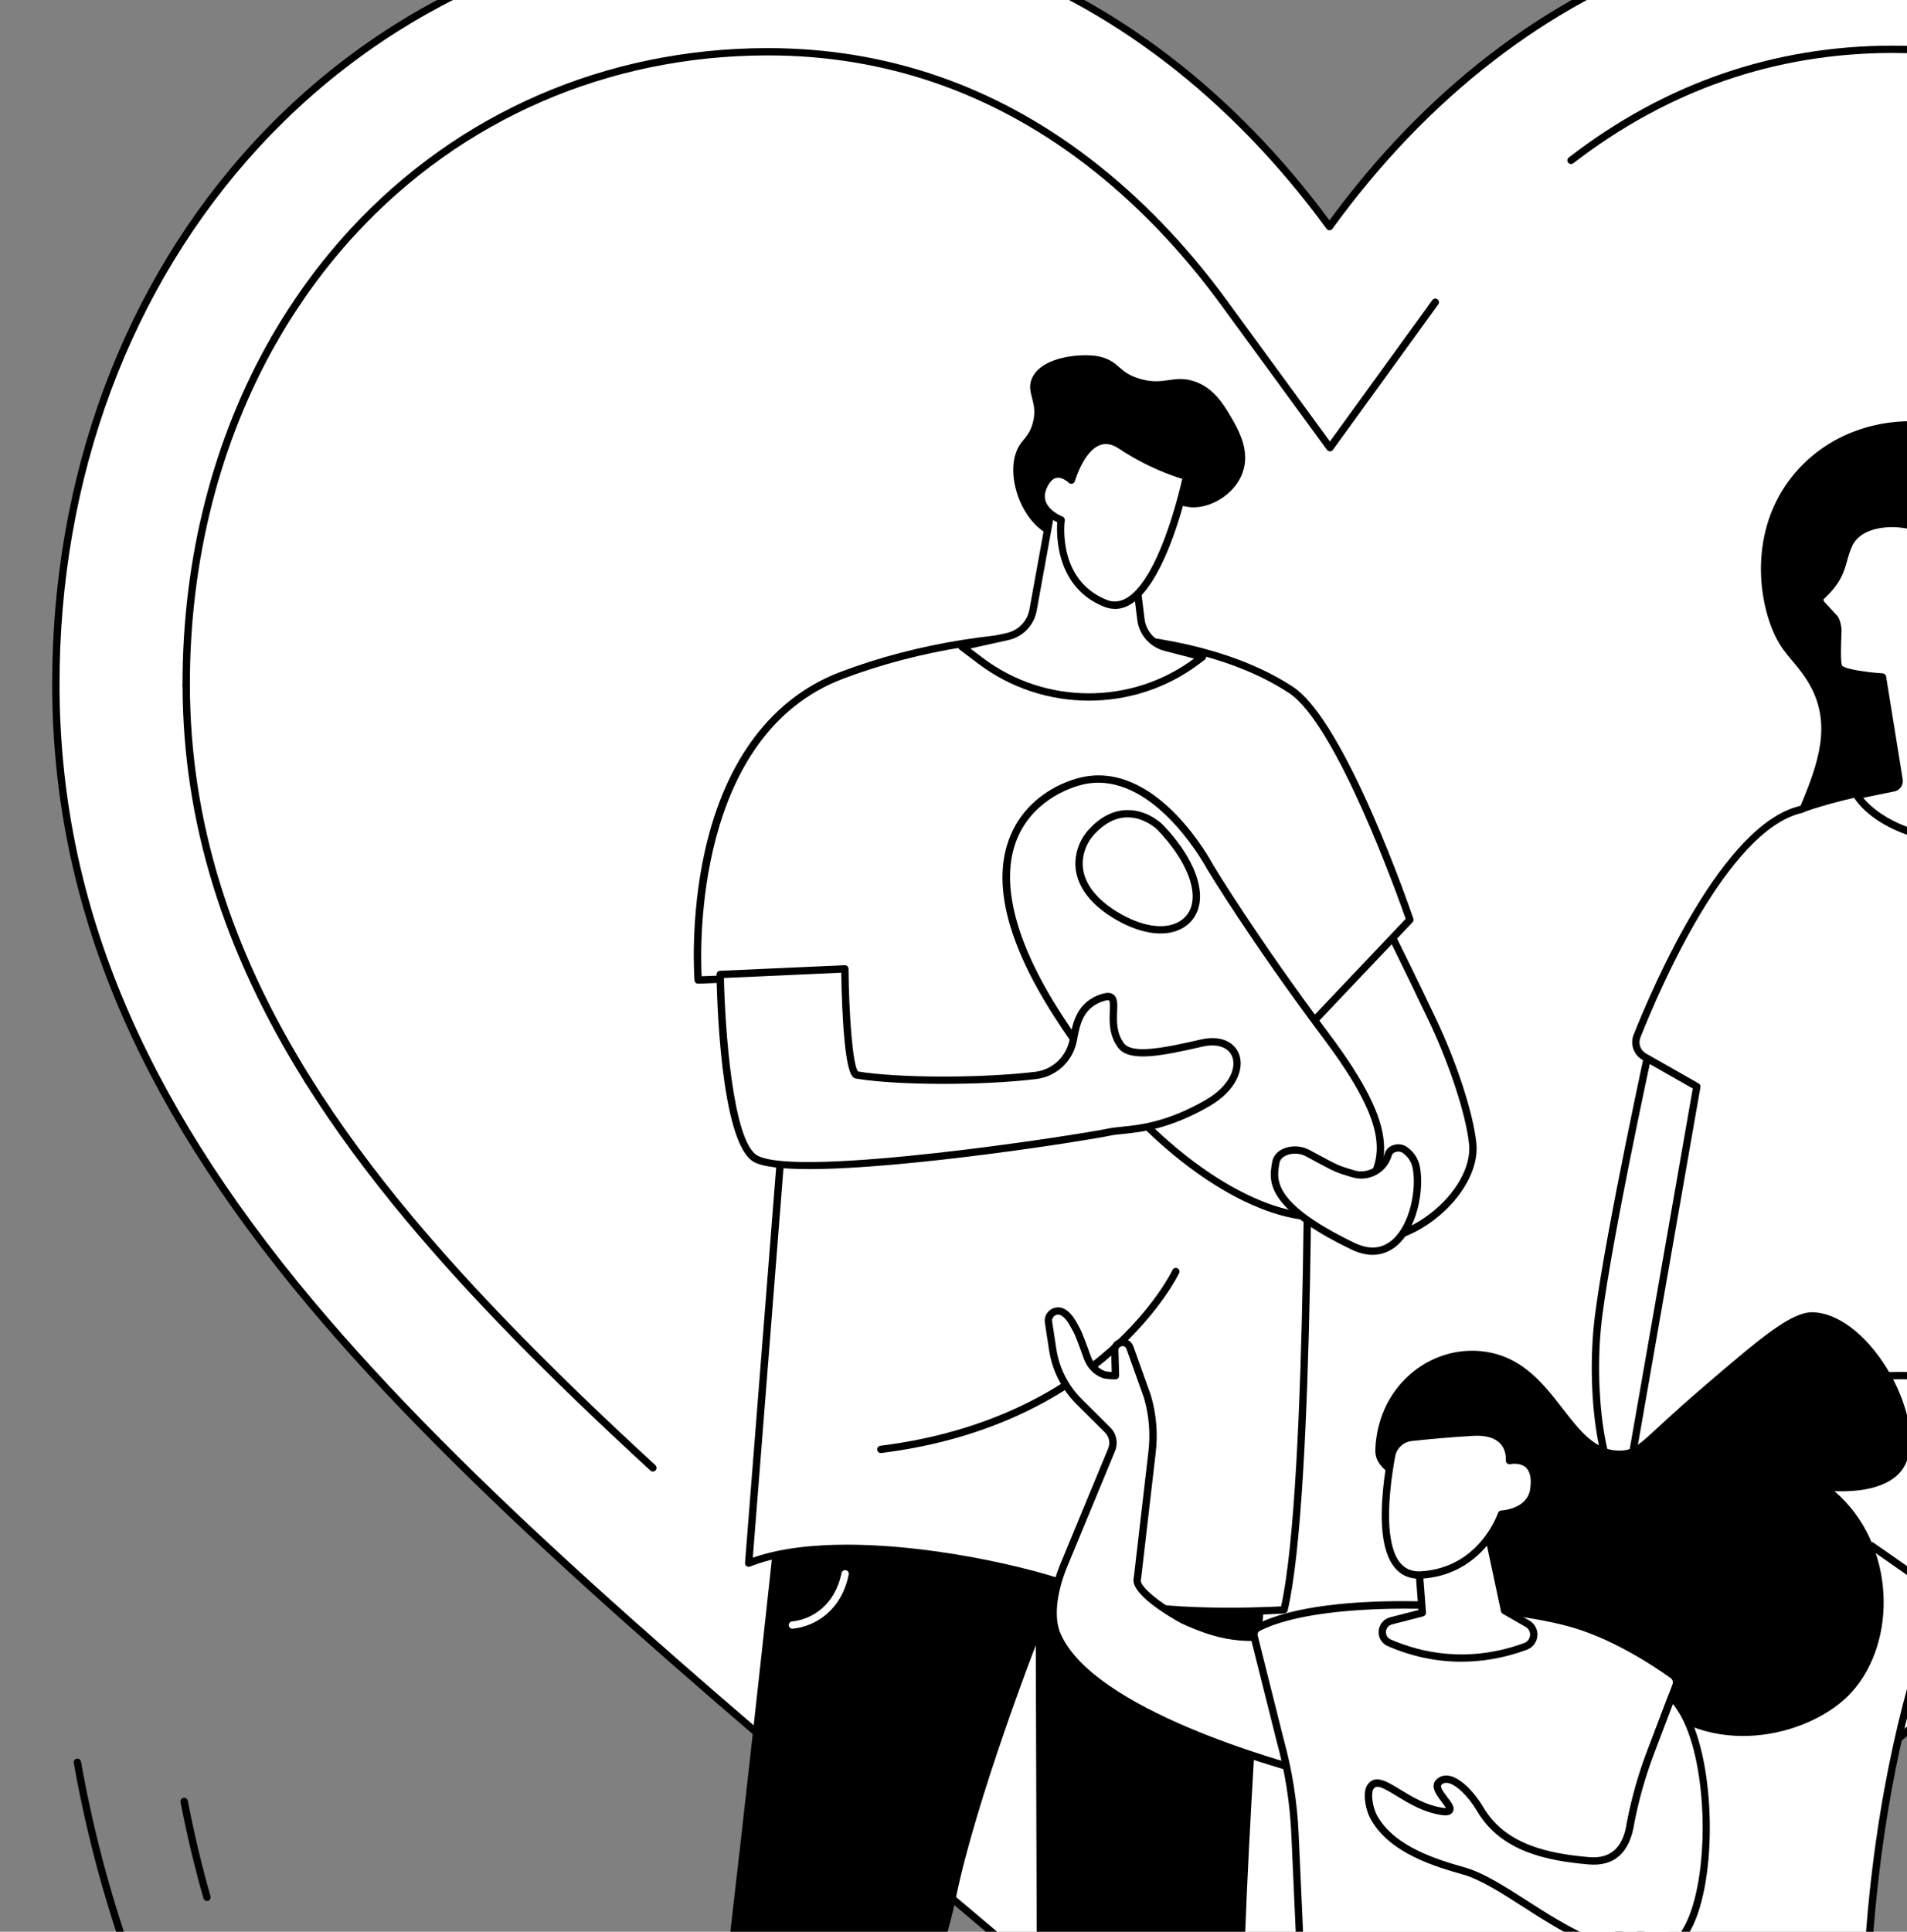 <svg width="158" height="160" viewBox="0 0 158 160" fill="none" xmlns="http://www.w3.org/2000/svg">
<rect x="0" y="0" width="158" height="160" fill="#808080" stroke="none"/>
<path d="M17.147 157.456C17.015 157.456 16.892 157.368 16.854 157.235C16.112 154.618 15.474 151.936 14.957 149.267C14.925 149.103 15.034 148.944 15.2 148.912C15.366 148.882 15.524 148.988 15.557 149.152C16.071 151.806 16.705 154.47 17.441 157.071C17.487 157.233 17.392 157.399 17.23 157.445C17.203 157.453 17.174 157.456 17.147 157.456Z" fill="black"/>
<path d="M33.257 199.183C33.175 199.183 33.096 199.151 33.036 199.089C27.979 193.787 23.465 187.909 19.622 181.616C12.897 170.611 8.351 158.633 6.111 146.016C6.081 145.852 6.192 145.695 6.358 145.665C6.526 145.634 6.682 145.746 6.712 145.91C8.938 158.452 13.458 170.359 20.143 181.3C23.965 187.555 28.452 193.4 33.479 198.671C33.595 198.792 33.59 198.984 33.467 199.098C33.407 199.154 33.333 199.182 33.257 199.182V199.183Z" fill="black"/>
<path d="M198.979 11.541C188.022 -0.221 173.008 -6.679 156.698 -6.642C144.507 -6.616 133.35 -2.76 123.537 4.816C118.585 8.64 114.1 13.316 110.15 18.77C106.178 13.335 101.673 8.678 96.704 4.875C86.861 -2.658 75.689 -6.464 63.498 -6.437C47.189 -6.4 32.2 0.123 21.291 11.933C10.513 23.605 4.594 39.53 4.629 56.779C4.666 74.531 11.355 90.768 25.679 107.875C38.494 123.178 56.899 138.702 78.212 156.677C85.49 162.817 93.74 169.775 102.306 177.187C104.569 179.148 107.47 180.225 110.477 180.218C113.482 180.211 116.38 179.123 118.632 177.155C127.169 169.703 135.394 162.705 142.65 156.532C163.888 138.467 182.229 122.864 194.982 107.503C209.238 90.334 215.86 74.068 215.823 56.313C215.788 39.066 209.805 23.167 198.979 11.543V11.541Z" fill="white"/>
<path d="M110.449 180.521C107.379 180.521 104.416 179.418 102.104 177.414C93.55 170.013 85.311 163.063 78.042 156.93L78.014 156.907C56.693 138.924 38.278 123.394 25.445 108.068C11.072 90.901 4.36 74.604 4.324 56.777C4.289 39.454 10.235 23.454 21.066 11.726C32.033 -0.145 47.102 -6.704 63.497 -6.74H63.625C75.835 -6.74 87.026 -2.913 96.889 4.635C101.764 8.365 106.224 12.946 110.148 18.253C114.05 12.93 118.49 8.329 123.349 4.577C133.217 -3.042 144.438 -6.918 156.696 -6.945C173.102 -6.974 188.186 -0.488 199.201 11.336C210.08 23.016 216.092 38.989 216.126 56.312C216.161 74.142 209.517 90.469 195.214 107.694C182.446 123.075 164.095 138.685 142.847 156.76L142.681 156.902C135.472 163.036 127.301 169.988 118.831 177.382C116.523 179.4 113.555 180.514 110.476 180.521H110.447H110.449ZM63.625 -6.135H63.498C47.275 -6.101 32.365 0.388 21.514 12.136C10.786 23.753 4.897 39.606 4.932 56.777C4.967 74.454 11.635 90.63 25.911 107.682C38.712 122.967 57.107 138.483 78.408 156.448L78.436 156.471C85.707 162.603 93.948 169.554 102.505 176.96C104.706 178.867 107.525 179.917 110.449 179.917H110.476C113.407 179.91 116.232 178.85 118.43 176.929C126.903 169.533 135.076 162.579 142.287 156.444L142.452 156.302C163.681 138.245 182.012 122.652 194.747 107.311C208.955 90.2 215.555 73.996 215.52 56.315C215.486 39.145 209.532 23.317 198.755 11.749C187.888 0.083 173.003 -6.338 156.833 -6.338H156.699C144.579 -6.312 133.484 -2.478 123.724 5.057C118.808 8.853 114.324 13.527 110.397 18.947C110.34 19.026 110.248 19.072 110.151 19.073C110.053 19.073 109.961 19.026 109.904 18.948C105.955 13.544 101.452 8.891 96.52 5.116C86.766 -2.349 75.7 -6.133 63.628 -6.133L63.625 -6.135Z" fill="black"/>
<path d="M54.095 121.882C54.021 121.882 53.948 121.855 53.888 121.801C45.335 113.948 38.935 107.405 33.747 101.209C30.481 97.31 27.629 93.422 25.268 89.657C25.179 89.514 25.224 89.329 25.366 89.24C25.509 89.151 25.696 89.196 25.785 89.337C28.131 93.079 30.966 96.944 34.215 100.822C39.315 106.913 45.885 113.629 54.301 121.356C54.424 121.469 54.432 121.661 54.319 121.783C54.259 121.848 54.176 121.88 54.095 121.88V121.882Z" fill="black"/>
<path d="M25.528 89.799C25.427 89.799 25.327 89.748 25.27 89.657C18.466 78.798 15.147 68.036 15.124 56.757C15.124 56.591 15.259 56.455 15.429 56.454C15.596 56.454 15.733 56.588 15.733 56.756C15.756 67.919 19.045 78.576 25.787 89.337C25.876 89.479 25.832 89.665 25.689 89.754C25.639 89.785 25.584 89.799 25.528 89.799Z" fill="black"/>
<path d="M15.429 57.058C15.261 57.058 15.124 56.924 15.124 56.756C15.102 46.3 17.642 36.332 22.466 27.931C22.549 27.786 22.735 27.735 22.881 27.818C23.027 27.901 23.079 28.085 22.995 28.231C18.224 36.541 15.712 46.404 15.733 56.755C15.733 56.921 15.598 57.057 15.429 57.058Z" fill="black"/>
<path d="M22.73 28.385C22.678 28.385 22.627 28.373 22.579 28.346C22.433 28.263 22.382 28.079 22.466 27.933C24.331 24.686 26.537 21.673 29.025 18.979C29.138 18.856 29.331 18.848 29.455 18.96C29.58 19.073 29.588 19.264 29.474 19.388C27.017 22.048 24.838 25.024 22.996 28.232C22.939 28.33 22.837 28.385 22.731 28.385H22.73Z" fill="black"/>
<path d="M110.187 37.385C110.09 37.385 109.998 37.338 109.941 37.26L101.162 25.246C97.82 20.674 94.04 16.759 89.927 13.61C82.106 7.626 73.258 4.59 63.627 4.59H63.523C50.353 4.619 38.261 9.873 29.474 19.387C29.36 19.509 29.168 19.518 29.043 19.405C28.919 19.293 28.911 19.1 29.024 18.978C37.928 9.34 50.178 4.015 63.521 3.985H63.627C73.396 3.985 82.37 7.062 90.299 13.132C94.46 16.315 98.281 20.271 101.656 24.891L110.187 36.566L118.67 24.858C118.769 24.722 118.958 24.691 119.095 24.789C119.231 24.887 119.263 25.076 119.164 25.211L110.435 37.26C110.378 37.339 110.286 37.385 110.189 37.386L110.187 37.385Z" fill="black"/>
<path d="M130.165 13.588C130.074 13.588 129.984 13.547 129.924 13.471C129.82 13.339 129.844 13.149 129.978 13.046C137.914 6.92 146.911 3.803 156.722 3.781H156.834C164.185 3.781 171.165 5.361 177.584 8.475C177.735 8.549 177.798 8.731 177.723 8.88C177.649 9.031 177.467 9.092 177.316 9.018C170.983 5.944 164.092 4.386 156.834 4.386H156.723C147.053 4.408 138.179 7.482 130.353 13.523C130.298 13.566 130.231 13.586 130.166 13.586L130.165 13.588Z" fill="black"/>
<path d="M113.249 73.383C113.249 73.383 115.991 78.817 118.711 84.547C120.352 88.003 121.753 92.188 122.019 94.731C122.443 98.792 116.301 104.115 111.551 102.348C107.078 100.683 105.313 98.375 105.313 98.375C105.313 98.375 109.435 97.569 111.439 96.109C113.444 94.649 103.207 80.28 103.207 80.28L113.25 73.381L113.249 73.383Z" fill="white"/>
<path d="M113.539 102.998C112.809 102.998 112.104 102.879 111.445 102.633C106.94 100.958 105.145 98.658 105.071 98.561C105.007 98.478 104.991 98.367 105.029 98.271C105.067 98.174 105.152 98.101 105.255 98.081C105.296 98.073 109.333 97.27 111.259 95.867C111.431 95.742 112.071 94.766 107.815 87.805C105.538 84.083 102.984 80.493 102.958 80.456C102.911 80.391 102.893 80.309 102.907 80.229C102.92 80.15 102.966 80.079 103.034 80.033L113.077 73.134C113.15 73.085 113.241 73.068 113.326 73.09C113.411 73.111 113.483 73.169 113.522 73.247C113.549 73.301 116.297 78.751 118.988 84.418C120.722 88.07 122.062 92.203 122.323 94.7C122.537 96.752 121.175 99.229 118.851 101.012C117.156 102.313 115.281 102.997 113.539 102.997V102.998ZM105.89 98.564C106.582 99.269 108.387 100.849 111.659 102.067C113.693 102.824 116.243 102.251 118.479 100.534C120.639 98.877 121.91 96.612 121.716 94.763C121.466 92.365 120.117 88.217 118.437 84.676C116.117 79.79 113.755 75.066 113.134 73.829L103.632 80.356C104.252 81.237 106.393 84.316 108.334 87.49C112.603 94.469 112.253 95.89 111.619 96.352C109.99 97.539 107.076 98.291 105.89 98.561V98.564Z" fill="black"/>
<path d="M64.487 124.177C64.487 124.177 60.636 160.265 58.949 172.705C57.261 185.145 59.759 205.402 59.759 205.402L69.817 205.38C69.817 205.38 71.239 187.403 72.329 178.053C72.597 175.759 73.236 173.528 74.205 171.431C75.728 168.135 78.116 162.458 79.209 157.141C80.881 149.006 85.817 136.272 85.817 136.272C85.817 136.272 86.009 201.074 86.087 206.169C86.087 206.169 93.934 206.911 96.844 205.29C96.844 205.29 103.038 181.974 102.971 169.117C102.905 156.259 105.31 124.443 105.31 124.443L64.49 124.177H64.487Z" fill="black"/>
<path d="M65.656 134.904C65.501 134.904 65.368 134.789 65.352 134.633C65.335 134.466 65.457 134.317 65.623 134.301C67.245 134.133 69.172 132.992 69.72 130.294C69.754 130.13 69.914 130.023 70.079 130.057C70.244 130.091 70.351 130.249 70.317 130.413C69.704 133.432 67.522 134.712 65.685 134.902C65.674 134.902 65.664 134.903 65.653 134.903L65.656 134.904Z" fill="white"/>
<path d="M57.847 81.174C57.847 81.174 56.205 61.068 69.739 55.94C81.936 51.317 98.212 51.389 106.965 57.15C111.287 59.994 116.811 76.183 116.811 76.183L108.346 85.109C108.346 85.109 108.745 123.365 106.387 133.341C106.387 133.341 94.953 134.089 90.228 131.961C85.503 129.834 69.785 126.397 62.03 129.475L65.859 80.877L57.847 81.174Z" fill="white"/>
<path d="M101.778 133.774C98.031 133.774 92.934 133.509 90.102 132.235C85.45 130.14 69.893 126.679 62.144 129.754C62.047 129.793 61.936 129.779 61.851 129.717C61.765 129.655 61.719 129.554 61.727 129.449L65.529 81.19L57.858 81.475C57.698 81.491 57.556 81.358 57.542 81.197C57.538 81.146 57.143 76.059 58.419 70.412C60.119 62.892 63.996 57.789 69.629 55.655C82.514 50.771 98.638 51.305 107.133 56.894C111.492 59.763 116.873 75.418 117.099 76.083C117.136 76.19 117.11 76.307 117.033 76.389L108.652 85.226C108.674 87.623 108.957 123.791 106.684 133.408C106.653 133.537 106.541 133.633 106.408 133.641C106.218 133.653 104.305 133.774 101.778 133.774ZM70.179 127.942C77.946 127.942 86.981 130.164 90.354 131.683C94.593 133.592 104.517 133.139 106.141 133.051C108.408 122.891 108.046 85.489 108.042 85.11C108.042 85.032 108.07 84.957 108.124 84.899L116.463 76.106C115.855 74.365 110.747 59.999 106.796 57.4C98.449 51.907 82.565 51.4 69.846 56.221C57.56 60.876 58.005 78.388 58.133 80.86L65.847 80.573C65.935 80.567 66.018 80.604 66.079 80.666C66.14 80.728 66.17 80.813 66.163 80.899L62.372 129.022C64.556 128.25 67.279 127.941 70.177 127.941L70.179 127.942Z" fill="black"/>
<path d="M72.982 120.349C72.83 120.349 72.699 120.237 72.68 120.084C72.66 119.919 72.778 119.767 72.944 119.747C91.199 117.476 97.088 105.315 97.145 105.192C97.215 105.04 97.396 104.975 97.549 105.046C97.702 105.117 97.769 105.296 97.697 105.448C97.639 105.574 91.605 118.037 73.02 120.348C73.008 120.349 72.994 120.35 72.982 120.35V120.349Z" fill="black"/>
<path d="M100.264 71.821C100.264 71.821 103.835 77.751 109.847 85.768C115.861 93.785 115.183 96.66 111.964 99.776C108.745 102.892 97.241 99.013 87.654 84.124C78.067 69.233 87.133 64.979 90.228 64.579C96.05 63.829 100.263 71.821 100.263 71.821H100.264Z" fill="white"/>
<path d="M108.946 101.08C108.624 101.08 108.287 101.06 107.936 101.02C103.074 100.465 94.78 95.748 87.399 84.285C83.269 77.869 82.077 72.689 83.86 68.893C85.36 65.701 88.546 64.489 90.192 64.278C96.111 63.509 100.302 71.24 100.531 71.672C100.675 71.91 104.252 77.799 110.094 85.586C116.126 93.629 115.529 96.748 112.179 99.991C111.438 100.709 110.332 101.079 108.946 101.079V101.08ZM90.996 64.832C90.756 64.832 90.514 64.847 90.269 64.879C88.852 65.062 85.802 66.19 84.412 69.15C82.747 72.696 83.957 77.816 87.912 83.96C95.177 95.243 103.276 99.878 108.005 100.419C109.655 100.608 110.987 100.303 111.753 99.56C114.916 96.496 115.402 93.679 109.604 85.949C103.65 78.011 100.038 72.036 100.003 71.976C100 71.97 99.998 71.966 99.995 71.961C99.956 71.887 96.17 64.832 90.996 64.832Z" fill="black"/>
<path d="M96.042 68.448C96.042 68.448 98.896 71.176 99.111 73.972C99.327 76.767 96.36 78.228 92.353 75.756C88.347 73.284 89.167 70.255 90.483 68.857C93.323 65.839 96.042 68.45 96.042 68.45V68.448Z" fill="white"/>
<path d="M96.155 77.316C94.968 77.316 93.589 76.873 92.191 76.011C89.911 74.604 89.269 73.074 89.13 72.039C88.971 70.837 89.392 69.57 90.259 68.649C91.201 67.647 92.237 67.126 93.336 67.099C95.006 67.042 96.203 68.182 96.253 68.231C96.38 68.352 99.194 71.075 99.414 73.948C99.51 75.199 99.012 76.252 98.046 76.834C97.51 77.158 96.867 77.316 96.155 77.316ZM93.425 67.702C93.398 67.702 93.371 67.702 93.344 67.702C92.417 67.728 91.529 68.185 90.703 69.061C89.96 69.852 89.597 70.934 89.734 71.958C89.907 73.258 90.868 74.481 92.513 75.496C94.547 76.752 96.498 77.058 97.729 76.316C98.504 75.85 98.886 75.025 98.807 73.993C98.602 71.348 95.856 68.692 95.829 68.665C95.814 68.65 94.798 67.701 93.425 67.701V67.702Z" fill="black"/>
<path d="M59.67 80.713L69.999 80.251C69.999 80.251 70.076 88.889 71.009 89.042C74.329 89.592 81.282 89.619 85.807 89.077C87.382 88.887 88.63 87.691 88.926 86.142C89.15 84.973 89.395 83.207 91.406 82.61C93.166 82.088 91.428 84.661 92.889 86.597C93.674 87.637 96.162 87.176 99.553 86.395C102.945 85.615 103.805 89.214 100.005 91.389C95.885 93.747 93.267 93.482 91.953 93.759C89.335 94.309 66.196 97.911 62.624 95.982C59.864 94.493 59.673 80.712 59.673 80.712L59.67 80.713Z" fill="white"/>
<path d="M67.039 96.834C64.895 96.834 63.249 96.665 62.476 96.249C59.642 94.719 59.386 82.145 59.366 80.716C59.363 80.552 59.493 80.417 59.657 80.409L69.984 79.947C70.065 79.942 70.148 79.972 70.207 80.03C70.267 80.087 70.302 80.165 70.302 80.247C70.336 83.997 70.647 88.279 71.094 88.749C74.459 89.298 81.299 89.311 85.769 88.776C87.202 88.604 88.35 87.523 88.626 86.085L88.656 85.927C88.879 84.739 89.216 82.942 91.317 82.32C91.583 82.24 91.973 82.159 92.26 82.383C92.602 82.647 92.584 83.142 92.558 83.77C92.527 84.569 92.487 85.563 93.13 86.415C93.812 87.319 96.41 86.808 99.481 86.101C101.304 85.681 102.315 86.44 102.652 87.289C103.108 88.44 102.521 90.296 100.154 91.651C96.858 93.537 94.538 93.771 93.003 93.926C92.613 93.965 92.276 94 92.012 94.055C89.803 94.519 74.997 96.834 67.036 96.834H67.039ZM59.98 81.002C60.059 84.988 60.685 94.594 62.767 95.718C66.204 97.573 89.22 94.024 91.888 93.463C92.184 93.402 92.536 93.365 92.944 93.325C94.427 93.176 96.668 92.95 99.85 91.129C101.906 89.952 102.451 88.429 102.086 87.512C101.775 86.729 100.83 86.413 99.619 86.692C96.107 87.5 93.55 87.98 92.643 86.78C91.869 85.755 91.915 84.595 91.949 83.747C91.962 83.404 91.981 82.935 91.885 82.863C91.859 82.842 91.744 82.826 91.49 82.902C89.745 83.419 89.472 84.872 89.252 86.04L89.223 86.199C88.898 87.897 87.539 89.175 85.84 89.378C81.309 89.921 74.355 89.904 70.956 89.342C70.649 89.291 70.134 89.206 69.847 84.609C69.743 82.931 69.707 81.248 69.696 80.568L59.978 81.004L59.98 81.002Z" fill="black"/>
<path d="M115.01 95.636L115.004 95.653C114.65 96.887 113.349 97.594 112.112 97.226C110.872 96.856 110.712 96.785 109.598 96.188L108.311 95.499C107.35 94.984 105.876 95.304 105.707 96.282C105.47 97.656 104.944 99.764 112.09 103.22C116.251 105.231 117.895 99.456 117.342 96.698C117.2 95.992 116.804 95.539 116.396 95.251C115.907 94.907 115.171 95.112 115.01 95.637V95.636Z" fill="white"/>
<path d="M113.724 103.937C113.211 103.937 112.622 103.812 111.958 103.49C104.749 100.005 105.136 97.783 105.393 96.313L105.408 96.23C105.485 95.778 105.787 95.405 106.257 95.176C106.916 94.858 107.801 94.879 108.456 95.231L109.743 95.921C110.832 96.504 110.968 96.567 112.2 96.936C112.72 97.09 113.268 97.032 113.744 96.774C114.219 96.516 114.565 96.089 114.713 95.57C114.713 95.569 114.719 95.55 114.72 95.549C114.82 95.222 115.08 94.966 115.432 94.847C115.821 94.716 116.248 94.774 116.575 95.004C117.147 95.407 117.506 95.957 117.642 96.637C118.004 98.437 117.477 101.845 115.581 103.298C115.148 103.63 114.529 103.937 113.725 103.937H113.724ZM107.291 95.556C107.019 95.556 106.749 95.61 106.522 95.721C106.318 95.819 106.063 96.005 106.008 96.331L105.993 96.415C105.767 97.707 105.427 99.659 112.224 102.945C113.371 103.498 114.374 103.457 115.208 102.817C116.847 101.56 117.381 98.439 117.044 96.753C116.939 96.229 116.663 95.805 116.221 95.495C116.058 95.379 115.83 95.348 115.628 95.417C115.465 95.472 115.346 95.582 115.304 95.719L115.3 95.734C115.106 96.407 114.658 96.965 114.038 97.301C113.418 97.639 112.704 97.713 112.027 97.511C110.749 97.131 110.558 97.041 109.455 96.449L108.168 95.76C107.911 95.622 107.599 95.552 107.292 95.552L107.291 95.556Z" fill="black"/>
<path d="M96.655 41.903C97.552 41.498 98.018 42.172 99.356 41.989C100.778 41.795 102.342 40.75 102.928 39.22C103.636 37.373 102.616 35.613 101.971 34.503C101.331 33.399 100.516 32.169 99.102 31.638C97.258 30.946 96.487 32.009 94.376 31.356C92.659 30.825 92.784 30.004 91.257 29.572C89.983 29.212 86.313 29.418 85.491 31.356C84.97 32.586 86.094 33.335 85.533 35.156C85.196 36.25 84.668 36.383 84.282 37.229C83.326 39.325 84.525 43.005 86.809 44.238C89.909 45.912 95.106 42.599 96.655 41.902V41.903Z" fill="black"/>
<path d="M93.805 45.419L94.526 51.297C94.663 52.417 95.476 53.339 96.574 53.623L99.618 54.41L99.189 54.734C93.897 58.736 86.566 58.743 81.267 54.75L79.69 53.562L83.472 52.723C84.559 52.483 85.394 51.618 85.592 50.529L87.163 41.87L93.805 45.417V45.419Z" fill="white"/>
<path d="M90.218 58.033C86.995 58.033 83.774 57.02 81.083 54.994L79.506 53.805C79.411 53.734 79.367 53.614 79.392 53.5C79.418 53.385 79.507 53.294 79.624 53.269L83.406 52.43C84.375 52.215 85.115 51.449 85.291 50.478L86.862 41.819C86.88 41.723 86.942 41.642 87.03 41.599C87.118 41.558 87.221 41.559 87.306 41.605L93.948 45.152C94.035 45.199 94.094 45.284 94.106 45.382L94.828 51.261C94.951 52.264 95.667 53.075 96.651 53.331L99.695 54.119C99.807 54.148 99.894 54.238 99.917 54.352C99.94 54.465 99.895 54.582 99.803 54.652L99.374 54.976C96.681 57.014 93.449 58.033 90.218 58.033ZM80.398 53.717L81.451 54.51C86.599 58.388 93.776 58.399 98.934 54.546L96.497 53.916C95.269 53.597 94.376 52.583 94.223 51.333L93.52 45.611L87.388 42.335L85.891 50.584C85.671 51.796 84.747 52.752 83.538 53.019L80.398 53.715V53.717Z" fill="black"/>
<path d="M87.918 43.065C87.918 43.065 85.582 42.19 86.459 40.273C87.336 38.354 88.764 39.771 88.764 39.771C88.764 39.771 90.092 35.047 92.88 36.911C95.67 38.774 98.312 39.451 98.312 39.451C98.312 39.451 97.329 44.205 95.566 47.369C94.502 49.276 93.154 50.606 91.565 49.965C87.214 48.211 87.917 43.066 87.917 43.066L87.918 43.065Z" fill="white"/>
<path d="M92.385 50.434C92.077 50.434 91.766 50.371 91.452 50.244C87.473 48.639 87.523 44.301 87.596 43.254C87.213 43.07 86.429 42.612 86.103 41.831C85.885 41.306 85.911 40.74 86.183 40.148C86.493 39.47 86.912 39.079 87.428 38.986C87.892 38.903 88.321 39.088 88.61 39.271C88.899 38.47 89.649 36.767 90.932 36.298C91.608 36.049 92.321 36.173 93.052 36.661C95.762 38.471 98.363 39.152 98.39 39.16C98.547 39.2 98.644 39.356 98.612 39.513C98.572 39.709 97.6 44.349 95.833 47.517C94.751 49.459 93.593 50.437 92.383 50.437L92.385 50.434ZM87.664 39.57C87.62 39.57 87.577 39.574 87.535 39.582C87.228 39.638 86.96 39.912 86.738 40.398C86.536 40.837 86.513 41.23 86.667 41.598C86.996 42.387 88.017 42.777 88.026 42.781C88.159 42.831 88.24 42.965 88.221 43.105C88.194 43.305 87.607 48.038 91.681 49.682C92.898 50.175 94.116 49.345 95.3 47.221C96.782 44.565 97.716 40.715 97.954 39.664C97.192 39.435 95.014 38.7 92.712 37.162C92.145 36.783 91.632 36.686 91.143 36.864C89.775 37.364 89.066 39.828 89.058 39.852C89.028 39.956 88.947 40.036 88.841 40.063C88.737 40.091 88.624 40.06 88.549 39.985C88.545 39.981 88.118 39.57 87.662 39.57H87.664Z" fill="black"/>
<path d="M149.068 38.785C152.542 35.051 157.707 34.265 161.59 35.319C166.504 36.651 168.982 40.873 170.729 43.851C173.818 49.114 172.326 51.02 174.755 54.078C179.055 59.493 189.485 55.907 194.563 60.067C206.765 70.06 200.114 86.575 189.298 94.374C182.085 99.573 172.272 96.566 169.603 95.747C161.501 93.264 148.077 88.4 146.776 76.781C145.902 68.97 153.931 62.707 149.617 56.195C148.52 54.536 147.609 54.087 146.793 52.013C145.468 48.646 145.17 42.976 149.068 38.785Z" fill="black"/>
<path d="M136.874 85.813C136.874 85.813 133.415 101.578 132.459 108.901C131.503 116.223 133.147 126.047 136.265 123.646C139.383 121.245 144.791 90.319 144.791 90.319L136.873 85.813H136.874Z" fill="white"/>
<path d="M135.337 124.318C135.046 124.318 134.799 124.228 134.607 124.119C132.279 122.795 131.379 114.83 132.157 108.863C133.103 101.612 136.541 85.907 136.576 85.75C136.597 85.656 136.662 85.576 136.751 85.537C136.84 85.499 136.942 85.502 137.026 85.552L144.944 90.058C145.055 90.121 145.114 90.246 145.093 90.373C144.871 91.64 139.63 121.443 136.453 123.888C136.036 124.209 135.659 124.319 135.337 124.319V124.318ZM137.084 86.281C136.538 88.795 133.619 102.366 132.762 108.94C131.954 115.133 133.038 122.528 134.91 123.594C135.139 123.724 135.51 123.846 136.081 123.408C138.543 121.513 142.924 99.199 144.456 90.476L137.085 86.281H137.084Z" fill="black"/>
<path d="M193.598 88.171C192.692 85.081 191.55 81.358 190.554 78.666C187.15 69.455 180.095 67.397 177.346 66.743C176.913 66.64 172.024 65.996 172.024 65.996V66.001C166.529 64.582 158.91 63.934 150.018 66.746C149.735 66.835 149.46 66.941 149.189 67.054V67.051C142.905 68.534 137.199 81.858 135.626 85.828C135.374 86.464 135.631 87.186 136.228 87.526L140.582 90.003L134.948 122.225C134.538 125.66 135.37 134.711 138.627 135.937C142.028 137.218 150.961 132.717 158.243 132.717C166.05 132.717 175.477 132.673 178.643 131.296C178.736 131.256 178.306 136.489 178.403 136.443C182.477 134.559 185.402 125.012 185.002 120.566L183.319 113.622C181.963 108.024 181.142 102.317 180.856 96.575L187.537 99.293L190.589 97.527C193.415 95.306 194.604 91.608 193.597 88.171H193.598Z" fill="white"/>
<path d="M178.405 136.746C178.344 136.746 178.283 136.728 178.23 136.693C178.107 136.609 178.104 135.652 178.222 133.821C178.27 133.09 178.325 132.229 178.347 131.737C174.981 132.917 166.922 133.02 158.246 133.02C154.747 133.02 150.823 134.082 147.361 135.019C143.606 136.035 140.363 136.911 138.523 136.219C135.074 134.922 134.232 125.681 134.649 122.189L140.25 90.159L136.081 87.788C135.358 87.376 135.041 86.487 135.346 85.716C136.957 81.653 142.706 68.279 149.117 66.758C149.417 66.633 149.677 66.538 149.929 66.459C157.389 64.099 164.832 63.841 172.05 65.695C172.056 65.695 172.062 65.695 172.068 65.696C172.57 65.762 176.985 66.346 177.421 66.449C183.929 67.994 188.444 72.069 190.842 78.561C191.673 80.807 192.699 84.012 193.893 88.085C194.939 91.657 193.719 95.456 190.783 97.762C190.772 97.772 190.76 97.78 190.748 97.787L187.695 99.553C187.614 99.6 187.514 99.607 187.426 99.572L181.191 97.035C181.496 102.598 182.313 108.151 183.621 113.549L185.304 120.494C185.306 120.509 185.309 120.523 185.311 120.538C185.691 124.77 182.861 134.715 178.538 136.716C178.497 136.735 178.452 136.745 178.409 136.745L178.405 136.746ZM178.646 130.994C178.708 130.994 178.77 131.013 178.823 131.049C178.943 131.133 178.945 132.07 178.83 133.86C178.783 134.583 178.728 135.427 178.705 135.938C182.36 133.698 185.086 125.004 184.701 120.615L183.024 113.692C181.671 108.102 180.839 102.348 180.553 96.589C180.548 96.485 180.596 96.387 180.682 96.327C180.767 96.267 180.876 96.254 180.973 96.293L187.514 98.955L190.417 97.274C193.146 95.12 194.279 91.581 193.304 88.253C192.131 84.25 191.082 80.97 190.267 78.768C187.943 72.478 183.571 68.53 177.276 67.037C176.973 66.964 173.999 66.561 172.039 66.302C172.011 66.304 171.98 66.302 171.95 66.293C164.828 64.454 157.481 64.703 150.111 67.034C149.865 67.112 149.611 67.207 149.309 67.332C149.28 67.344 149.249 67.352 149.219 67.354C143.11 68.849 137.49 81.95 135.91 85.937C135.713 86.437 135.91 86.993 136.381 87.261L140.736 89.738C140.847 89.802 140.906 89.928 140.884 90.053L135.25 122.276C134.832 125.792 135.711 134.513 138.738 135.652C140.393 136.275 143.548 135.422 147.2 134.432C150.699 133.486 154.665 132.412 158.245 132.412C165.042 132.412 175.314 132.412 178.523 131.015C178.562 130.998 178.604 130.99 178.646 130.99V130.994Z" fill="black"/>
<path d="M145.358 116.848C145.631 116.186 146.184 115.677 146.873 115.464C150.687 114.275 163.986 111.143 177.676 119.863C178.321 120.275 178.735 120.964 178.79 121.725C179.285 128.635 181.13 164.754 169.625 207.52L161.875 206.972L160.295 133.849C160.295 133.849 148.816 160.655 158.15 203.318L150.09 204.797C150.09 204.797 138.294 189.393 136.181 165.853C134.313 145.029 143.267 121.908 145.358 116.85V116.848Z" fill="white"/>
<path d="M169.625 207.821C169.617 207.821 169.61 207.821 169.603 207.821L161.853 207.273C161.696 207.262 161.574 207.134 161.57 206.977L160.025 135.423C159.107 138.008 157.249 143.959 156.021 152.654C154.474 163.605 153.639 181.272 158.449 203.254C158.467 203.333 158.45 203.418 158.404 203.485C158.358 203.553 158.287 203.6 158.205 203.615L150.144 205.094C150.032 205.113 149.915 205.07 149.846 204.98C149.728 204.825 137.973 189.236 135.877 165.879C133.99 144.848 143.207 121.25 145.075 116.733C145.385 115.983 146.006 115.415 146.781 115.175C150.576 113.992 164.032 110.814 177.839 119.608C178.564 120.069 179.032 120.853 179.093 121.703C179.581 128.533 181.438 164.775 169.919 207.597C169.883 207.73 169.762 207.821 169.625 207.821ZM162.174 206.688L169.395 207.199C180.817 164.576 178.971 128.546 178.485 121.746C178.438 121.084 178.074 120.477 177.51 120.118C163.927 111.466 150.695 114.589 146.963 115.753C146.362 115.94 145.88 116.381 145.64 116.964C143.783 121.458 134.61 144.934 136.484 165.827C138.456 187.797 149.021 202.822 150.221 204.466L157.786 203.079C153.03 181.139 153.87 163.498 155.42 152.545C157.109 140.61 159.985 133.8 160.014 133.732C160.069 133.601 160.21 133.525 160.352 133.554C160.493 133.58 160.596 133.701 160.598 133.844L162.173 206.689L162.174 206.688Z" fill="black"/>
<path d="M159.621 140.855H159.612C159.444 140.85 159.312 140.71 159.316 140.543L159.523 133.596C159.561 132.321 158.956 131.12 157.905 130.388L154.887 128.28C154.749 128.183 154.716 127.995 154.812 127.858C154.91 127.721 155.099 127.688 155.237 127.784L158.256 129.892C159.475 130.742 160.176 132.135 160.133 133.614L159.926 140.561C159.921 140.725 159.785 140.855 159.621 140.855Z" fill="black"/>
<path d="M163.464 48.547C163.174 48.673 162.843 48.517 162.76 48.212C162.367 46.763 160.945 44.43 159.146 43.776C156.84 42.937 154.02 43.332 153.196 45.065C152.477 46.577 152.862 47.592 150.873 49.42C150.683 49.595 150.787 49.927 150.972 50.107L151.948 51.156C152.157 51.357 152.28 51.965 152.272 52.255C152.247 53.153 152.121 55.054 152.4 55.335C152.943 55.885 155.969 56.073 155.969 56.073L157.343 64.598C157.396 64.922 157.169 65.225 156.844 65.265L153.855 65.877C153.855 65.877 155.754 69.366 163.005 69.775C167.639 70.036 173.565 67.043 173.565 67.043C173.565 67.043 162.631 64.868 162.745 54.229C162.748 53.995 162.876 53.78 163.079 53.664C163.859 53.221 165.976 51.891 165.839 50.26C165.694 48.529 164.459 48.115 163.465 48.548L163.464 48.547Z" fill="white"/>
<path d="M163.598 70.094C163.392 70.094 163.189 70.088 162.986 70.076C155.65 69.662 153.667 66.168 153.586 66.02C153.54 65.936 153.537 65.835 153.578 65.749C153.618 65.662 153.698 65.6 153.793 65.58L156.781 64.967C156.879 64.953 156.944 64.915 156.989 64.856C157.035 64.796 157.053 64.721 157.041 64.644L155.705 56.357C154.869 56.293 152.711 56.081 152.182 55.546C151.902 55.262 151.884 54.445 151.951 52.719C151.958 52.544 151.963 52.383 151.967 52.246C151.975 51.968 151.845 51.477 151.736 51.371L150.749 50.311C150.577 50.146 150.465 49.891 150.467 49.657C150.47 49.477 150.54 49.314 150.666 49.198C151.975 47.995 152.194 47.203 152.449 46.288C152.567 45.866 152.687 45.429 152.921 44.936C153.861 42.962 156.938 42.651 159.252 43.491C161.201 44.2 162.649 46.632 163.055 48.132C163.077 48.214 163.133 48.252 163.166 48.267C163.198 48.282 163.265 48.303 163.342 48.268C163.956 48.001 164.609 48.025 165.128 48.333C165.539 48.576 166.048 49.103 166.142 50.233C166.283 51.923 164.377 53.272 163.23 53.925C163.119 53.988 163.05 54.105 163.048 54.23C162.939 64.5 173.516 66.724 173.623 66.745C173.75 66.771 173.848 66.873 173.865 67C173.883 67.128 173.818 67.253 173.702 67.311C173.467 67.429 168.141 70.091 163.598 70.091V70.094ZM154.372 66.08C155.077 66.945 157.412 69.157 163.021 69.472C166.57 69.671 170.958 67.896 172.682 67.121C170.101 66.342 162.343 63.247 162.439 54.225C162.443 53.886 162.63 53.569 162.926 53.401C163.749 52.933 165.652 51.692 165.535 50.285C165.478 49.592 165.229 49.098 164.817 48.854C164.468 48.647 164.02 48.636 163.587 48.825C163.368 48.92 163.117 48.916 162.903 48.814C162.688 48.712 162.53 48.521 162.468 48.291C162.106 46.956 160.769 44.688 159.043 44.061C156.972 43.306 154.24 43.583 153.473 45.195C153.261 45.642 153.147 46.051 153.038 46.449C152.782 47.37 152.518 48.323 151.082 49.643C151.066 49.67 151.091 49.799 151.186 49.891L152.173 50.95C152.469 51.236 152.586 51.959 152.577 52.263C152.573 52.402 152.568 52.566 152.56 52.743C152.535 53.386 152.479 54.889 152.63 55.139C152.935 55.445 154.78 55.697 155.988 55.772C156.13 55.781 156.247 55.886 156.27 56.026L157.644 64.551C157.682 64.79 157.623 65.028 157.477 65.222C157.332 65.414 157.121 65.537 156.882 65.566L154.374 66.081L154.372 66.08Z" fill="black"/>
<path d="M119.088 166.587C120.647 159.559 130.031 161.659 132.517 174.096C133.492 178.969 135.407 187.119 135.274 190.704C135.224 192.057 135.726 193.374 136.626 194.389C142.997 201.571 142.693 202.391 145.108 209.821C145.145 209.938 143.199 213.043 141.829 213.48C136.312 209.301 130.992 199.878 128.057 196.552C125.12 193.224 119.317 172.859 119.317 172.859C119.317 172.859 118.134 170.893 119.089 166.584L119.088 166.587Z" fill="black"/>
<path d="M130.621 143.996C131.736 143.893 133.578 144.486 136.884 141.015C142.363 145.81 150.252 143.623 153.39 140.187C157.224 135.989 157.098 127.893 151.993 123.51C156.19 123.665 157.391 122.114 157.752 121.497C159.886 117.865 155.098 108.927 150.258 108.694C148.471 108.608 145.999 110.694 141.131 114.87C136.101 119.182 135.856 120.052 134.389 120.142C130.078 120.409 129.109 113.18 123.473 112.03C118.91 111.1 114.199 114.517 113.949 120.01C113.847 122.219 116.616 121.885 118.01 126.337C119.801 132.057 123.794 144.623 130.622 143.994L130.621 143.996Z" fill="black"/>
<path d="M108.268 135.103C103.772 135.907 101.708 135.894 97.99 134.173C97.99 134.173 93.847 131.896 94.238 130.732L95.442 120.357C95.639 118.784 95.51 117.187 95.063 115.665L93.615 111.616C93.369 110.929 92.343 111.119 92.363 111.849L92.421 113.949C92.421 113.949 91.727 113.957 91.435 113.848C90.794 113.609 90.311 113.073 90.084 112.432C89.82 111.692 89.387 110.507 89.207 110.182C88.938 109.699 88.626 109 88.069 108.694L88.052 108.684C87.466 108.371 86.772 108.857 86.872 109.51L87.219 111.772C87.47 113.415 88.243 114.935 89.425 116.11L91.768 118.44C92.202 118.871 92.332 119.519 92.099 120.082L88.119 129.702C87.221 131.923 86.994 134.016 87.577 135.388C90.614 142.538 109.356 147.036 109.356 147.036L108.268 135.103Z" fill="white"/>
<path d="M109.356 147.34C109.332 147.34 109.309 147.337 109.284 147.332C108.513 147.146 90.357 142.716 87.297 135.508C86.693 134.087 86.891 131.931 87.835 129.59L91.817 119.968C92.004 119.515 91.901 119 91.552 118.653L89.209 116.324C87.972 115.094 87.18 113.536 86.916 111.818L86.57 109.555C86.506 109.139 86.682 108.73 87.029 108.487C87.375 108.245 87.823 108.218 88.195 108.418C88.775 108.735 89.1 109.34 89.361 109.827C89.4 109.9 89.437 109.969 89.473 110.035C89.659 110.367 90.063 111.467 90.372 112.331C90.579 112.915 91.007 113.364 91.543 113.564C91.652 113.604 91.885 113.629 92.109 113.639L92.058 111.857C92.045 111.382 92.363 110.991 92.833 110.904C93.302 110.816 93.742 111.068 93.902 111.515L95.35 115.564C95.817 117.152 95.948 118.77 95.745 120.394L94.541 130.767C94.538 130.788 94.534 130.808 94.527 130.828C94.34 131.382 96.243 132.869 98.137 133.909C101.762 135.586 103.738 135.607 108.214 134.806C108.298 134.791 108.384 134.811 108.452 134.864C108.52 134.915 108.563 134.993 108.571 135.078L109.659 147.011C109.668 147.107 109.63 147.203 109.555 147.267C109.5 147.316 109.428 147.341 109.356 147.341V147.34ZM87.665 108.89C87.565 108.89 87.467 108.921 87.381 108.981C87.222 109.093 87.144 109.273 87.174 109.464L87.52 111.726C87.764 113.317 88.496 114.758 89.641 115.896L91.984 118.226C92.506 118.745 92.662 119.519 92.381 120.198L88.4 129.817C87.515 132.009 87.317 133.997 87.857 135.271C90.553 141.617 106.25 145.924 109.012 146.638L107.993 135.459C103.669 136.213 101.533 136.148 97.859 134.447C96.826 133.88 93.568 131.971 93.937 130.67L95.139 120.323C95.331 118.778 95.208 117.242 94.769 115.751L93.327 111.718C93.235 111.459 92.991 111.49 92.944 111.499C92.896 111.509 92.658 111.566 92.666 111.841L92.724 113.94C92.727 114.021 92.696 114.1 92.639 114.158C92.582 114.217 92.505 114.25 92.422 114.251C92.297 114.251 91.655 114.254 91.326 114.13C90.621 113.866 90.063 113.284 89.795 112.533C89.379 111.359 89.066 110.556 88.939 110.328C88.901 110.26 88.861 110.187 88.821 110.112C88.587 109.674 88.32 109.179 87.919 108.959C87.834 108.913 87.746 108.89 87.662 108.89H87.665Z" fill="black"/>
<path d="M104.229 134.817C103.966 134.953 103.834 135.251 103.906 135.536L106.071 144.169C106.765 146.689 107.174 149.28 107.292 151.89L108.024 168.156C108.024 168.156 116.547 174.247 133.248 169.901L134.603 154.53C134.885 151.33 135.607 148.181 136.747 145.174L138.86 139.606C138.979 139.293 138.872 138.941 138.599 138.745C137.405 137.89 134.058 135.634 130.586 134.573C124.695 132.773 109.781 131.944 104.228 134.817H104.229Z" fill="white"/>
<path d="M121.849 171.753C112.677 171.753 107.91 168.448 107.847 168.402C107.771 168.348 107.725 168.262 107.721 168.169L106.989 151.904C106.872 149.319 106.465 146.743 105.777 144.248L103.61 135.609C103.503 135.185 103.701 134.748 104.088 134.548C109.977 131.501 125.063 132.569 130.676 134.284C134.163 135.35 137.503 137.587 138.777 138.5C139.16 138.774 139.312 139.273 139.145 139.714L137.032 145.282C135.901 148.263 135.186 151.383 134.906 154.557L133.551 169.928C133.54 170.055 133.45 170.161 133.325 170.194C128.949 171.332 125.119 171.753 121.849 171.753ZM108.322 167.989C109.405 168.679 117.791 173.546 132.962 169.663L134.298 154.506C134.583 151.277 135.311 148.102 136.461 145.069L138.574 139.502C138.644 139.317 138.581 139.108 138.42 138.992C137.17 138.097 133.896 135.903 130.496 134.864C124.41 133.003 109.681 132.338 104.37 135.086C104.233 135.157 104.164 135.311 104.202 135.463L106.366 144.096C107.063 146.627 107.477 149.247 107.596 151.877L108.322 167.989Z" fill="black"/>
<path d="M139.57 142.062C139.26 141.492 138.902 140.987 138.509 140.531L136.747 145.177C136.038 147.046 135.493 148.971 135.113 150.926C134.815 152.915 133.864 154.318 131.632 154.123C128.817 153.877 124.671 153.298 122.646 149.859C121.755 148.347 120.157 146.779 119.253 147.577C118.687 148.075 119.68 148.926 120.05 149.575C120.276 149.975 119.999 150.105 119.542 150.041C116.395 149.601 114.379 146.696 113.523 148.04C113.255 148.461 113.37 149.715 113.859 150.572C115.387 153.253 119.056 154.327 121.295 154.967C125.472 156.162 131.07 162.4 137.342 161.714C142.099 161.194 142.364 147.203 139.573 142.06L139.57 142.062Z" fill="white"/>
<path d="M136.364 162.072C132.632 162.072 129.205 159.872 126.152 157.912C124.36 156.763 122.668 155.677 121.209 155.26C118.96 154.618 115.198 153.541 113.592 150.722C113.074 149.811 112.914 148.43 113.265 147.88C113.878 146.916 114.863 147.521 116.006 148.222C116.967 148.81 118.162 149.544 119.584 149.743C119.682 149.757 119.752 149.757 119.8 149.754C119.796 149.746 119.79 149.737 119.785 149.727C119.695 149.571 119.561 149.394 119.419 149.207C119 148.657 118.426 147.903 119.051 147.352C119.322 147.114 119.662 147.019 120.038 147.078C121.046 147.238 122.208 148.513 122.91 149.707C124.743 152.819 128.362 153.534 131.66 153.822C133.463 153.979 134.493 153.018 134.813 150.882C135.2 148.89 135.755 146.939 136.463 145.069L138.226 140.424C138.264 140.323 138.352 140.25 138.459 140.233C138.565 140.215 138.673 140.253 138.743 140.334C139.17 140.828 139.539 141.361 139.841 141.918C142.143 146.16 142.292 155.676 140.121 159.784C139.401 161.145 138.478 161.897 137.376 162.018C137.038 162.054 136.701 162.073 136.367 162.073L136.364 162.072ZM114.128 147.994C113.974 147.994 113.867 148.064 113.779 148.204C113.591 148.499 113.672 149.634 114.123 150.425C115.605 153.027 119.219 154.061 121.378 154.68C122.924 155.122 124.652 156.231 126.483 157.406C129.725 159.485 133.401 161.844 137.309 161.416C138.196 161.319 138.961 160.675 139.58 159.503C141.68 155.528 141.533 146.314 139.304 142.206C139.103 141.836 138.869 141.476 138.608 141.133L137.032 145.283C136.335 147.121 135.79 149.038 135.412 150.984C135.043 153.452 133.762 154.616 131.606 154.425C128.152 154.123 124.356 153.362 122.383 150.014C121.65 148.766 120.623 147.783 119.94 147.676C119.744 147.646 119.59 147.685 119.455 147.805C119.281 147.957 119.461 148.261 119.904 148.841C120.053 149.036 120.206 149.238 120.314 149.429C120.501 149.758 120.436 149.98 120.348 150.108C120.2 150.321 119.916 150.401 119.499 150.343C117.951 150.127 116.695 149.356 115.685 148.738C114.872 148.239 114.417 147.996 114.13 147.996L114.128 147.994Z" fill="black"/>
<path d="M117.258 125.775L117.844 133.586L115.253 134.252C114.364 134.481 114.258 135.7 115.1 136.067C117.458 137.095 121.531 138.147 126.386 136.37C127.224 136.063 127.326 134.929 126.554 134.485L124.66 133.4L122.712 124.279L117.258 125.774V125.775Z" fill="white"/>
<path d="M121.092 137.636C118.615 137.636 116.523 137.019 114.977 136.344C114.475 136.125 114.179 135.632 114.223 135.087C114.268 134.539 114.641 134.097 115.176 133.958L117.52 133.355L116.953 125.796C116.942 125.652 117.036 125.52 117.177 125.481L122.631 123.985C122.712 123.962 122.799 123.976 122.871 124.019C122.942 124.062 122.993 124.133 123.01 124.215L124.929 133.204L126.705 134.222C127.164 134.485 127.421 134.974 127.377 135.499C127.331 136.027 126.991 136.469 126.49 136.652C124.553 137.361 122.737 137.633 121.092 137.633V137.636ZM117.58 126.002L118.147 133.564C118.158 133.711 118.062 133.843 117.92 133.88L115.329 134.547C114.989 134.634 114.849 134.91 114.83 135.138C114.812 135.364 114.905 135.653 115.221 135.792C117.691 136.87 121.615 137.795 126.279 136.088C126.56 135.985 126.743 135.746 126.769 135.45C126.793 135.159 126.656 134.897 126.399 134.75L124.506 133.665C124.431 133.622 124.379 133.55 124.36 133.466L122.48 124.66L117.579 126.004L117.58 126.002Z" fill="black"/>
<path d="M124.4 125.413C124.4 125.413 126.812 125.297 127.083 123.368C127.494 120.429 125.065 120.977 125.065 120.977C125.065 120.977 125.363 118.421 121.984 118.628C119.869 118.757 118.078 118.931 116.933 119.056C116.114 119.146 115.45 119.756 115.299 120.56C115.003 122.141 114.612 124.827 114.862 127.002C115.091 128.994 115.858 130.557 117.729 130.451C122.851 130.158 124.4 125.413 124.4 125.413Z" fill="white"/>
<path d="M117.554 130.759C116.34 130.759 114.909 130.076 114.559 127.036C114.3 124.782 114.724 121.977 115 120.505C115.176 119.564 115.941 118.861 116.9 118.756C118.04 118.631 119.844 118.456 121.965 118.327C123.213 118.25 124.144 118.526 124.733 119.143C125.214 119.647 125.341 120.256 125.369 120.639C125.756 120.622 126.367 120.675 126.833 121.1C127.348 121.571 127.534 122.349 127.385 123.412C127.16 125.016 125.578 125.593 124.618 125.7C124.249 126.616 122.413 130.489 117.748 130.755C117.684 130.759 117.621 130.76 117.556 130.76L117.554 130.759ZM122.363 118.918C122.247 118.918 122.128 118.922 122.003 118.929C119.893 119.058 118.1 119.233 116.967 119.357C116.286 119.431 115.724 119.948 115.598 120.615C115.329 122.053 114.914 124.792 115.164 126.968C115.42 129.191 116.254 130.228 117.711 130.148C122.569 129.87 124.096 125.364 124.111 125.318C124.15 125.199 124.259 125.115 124.385 125.11C124.473 125.106 126.55 124.98 126.781 123.326C126.9 122.474 126.781 121.874 126.422 121.546C125.939 121.103 125.139 121.271 125.131 121.272C125.035 121.294 124.934 121.267 124.86 121.201C124.787 121.135 124.751 121.04 124.762 120.942C124.762 120.935 124.841 120.13 124.285 119.552C123.881 119.131 123.235 118.918 122.363 118.918Z" fill="black"/>
</svg>
